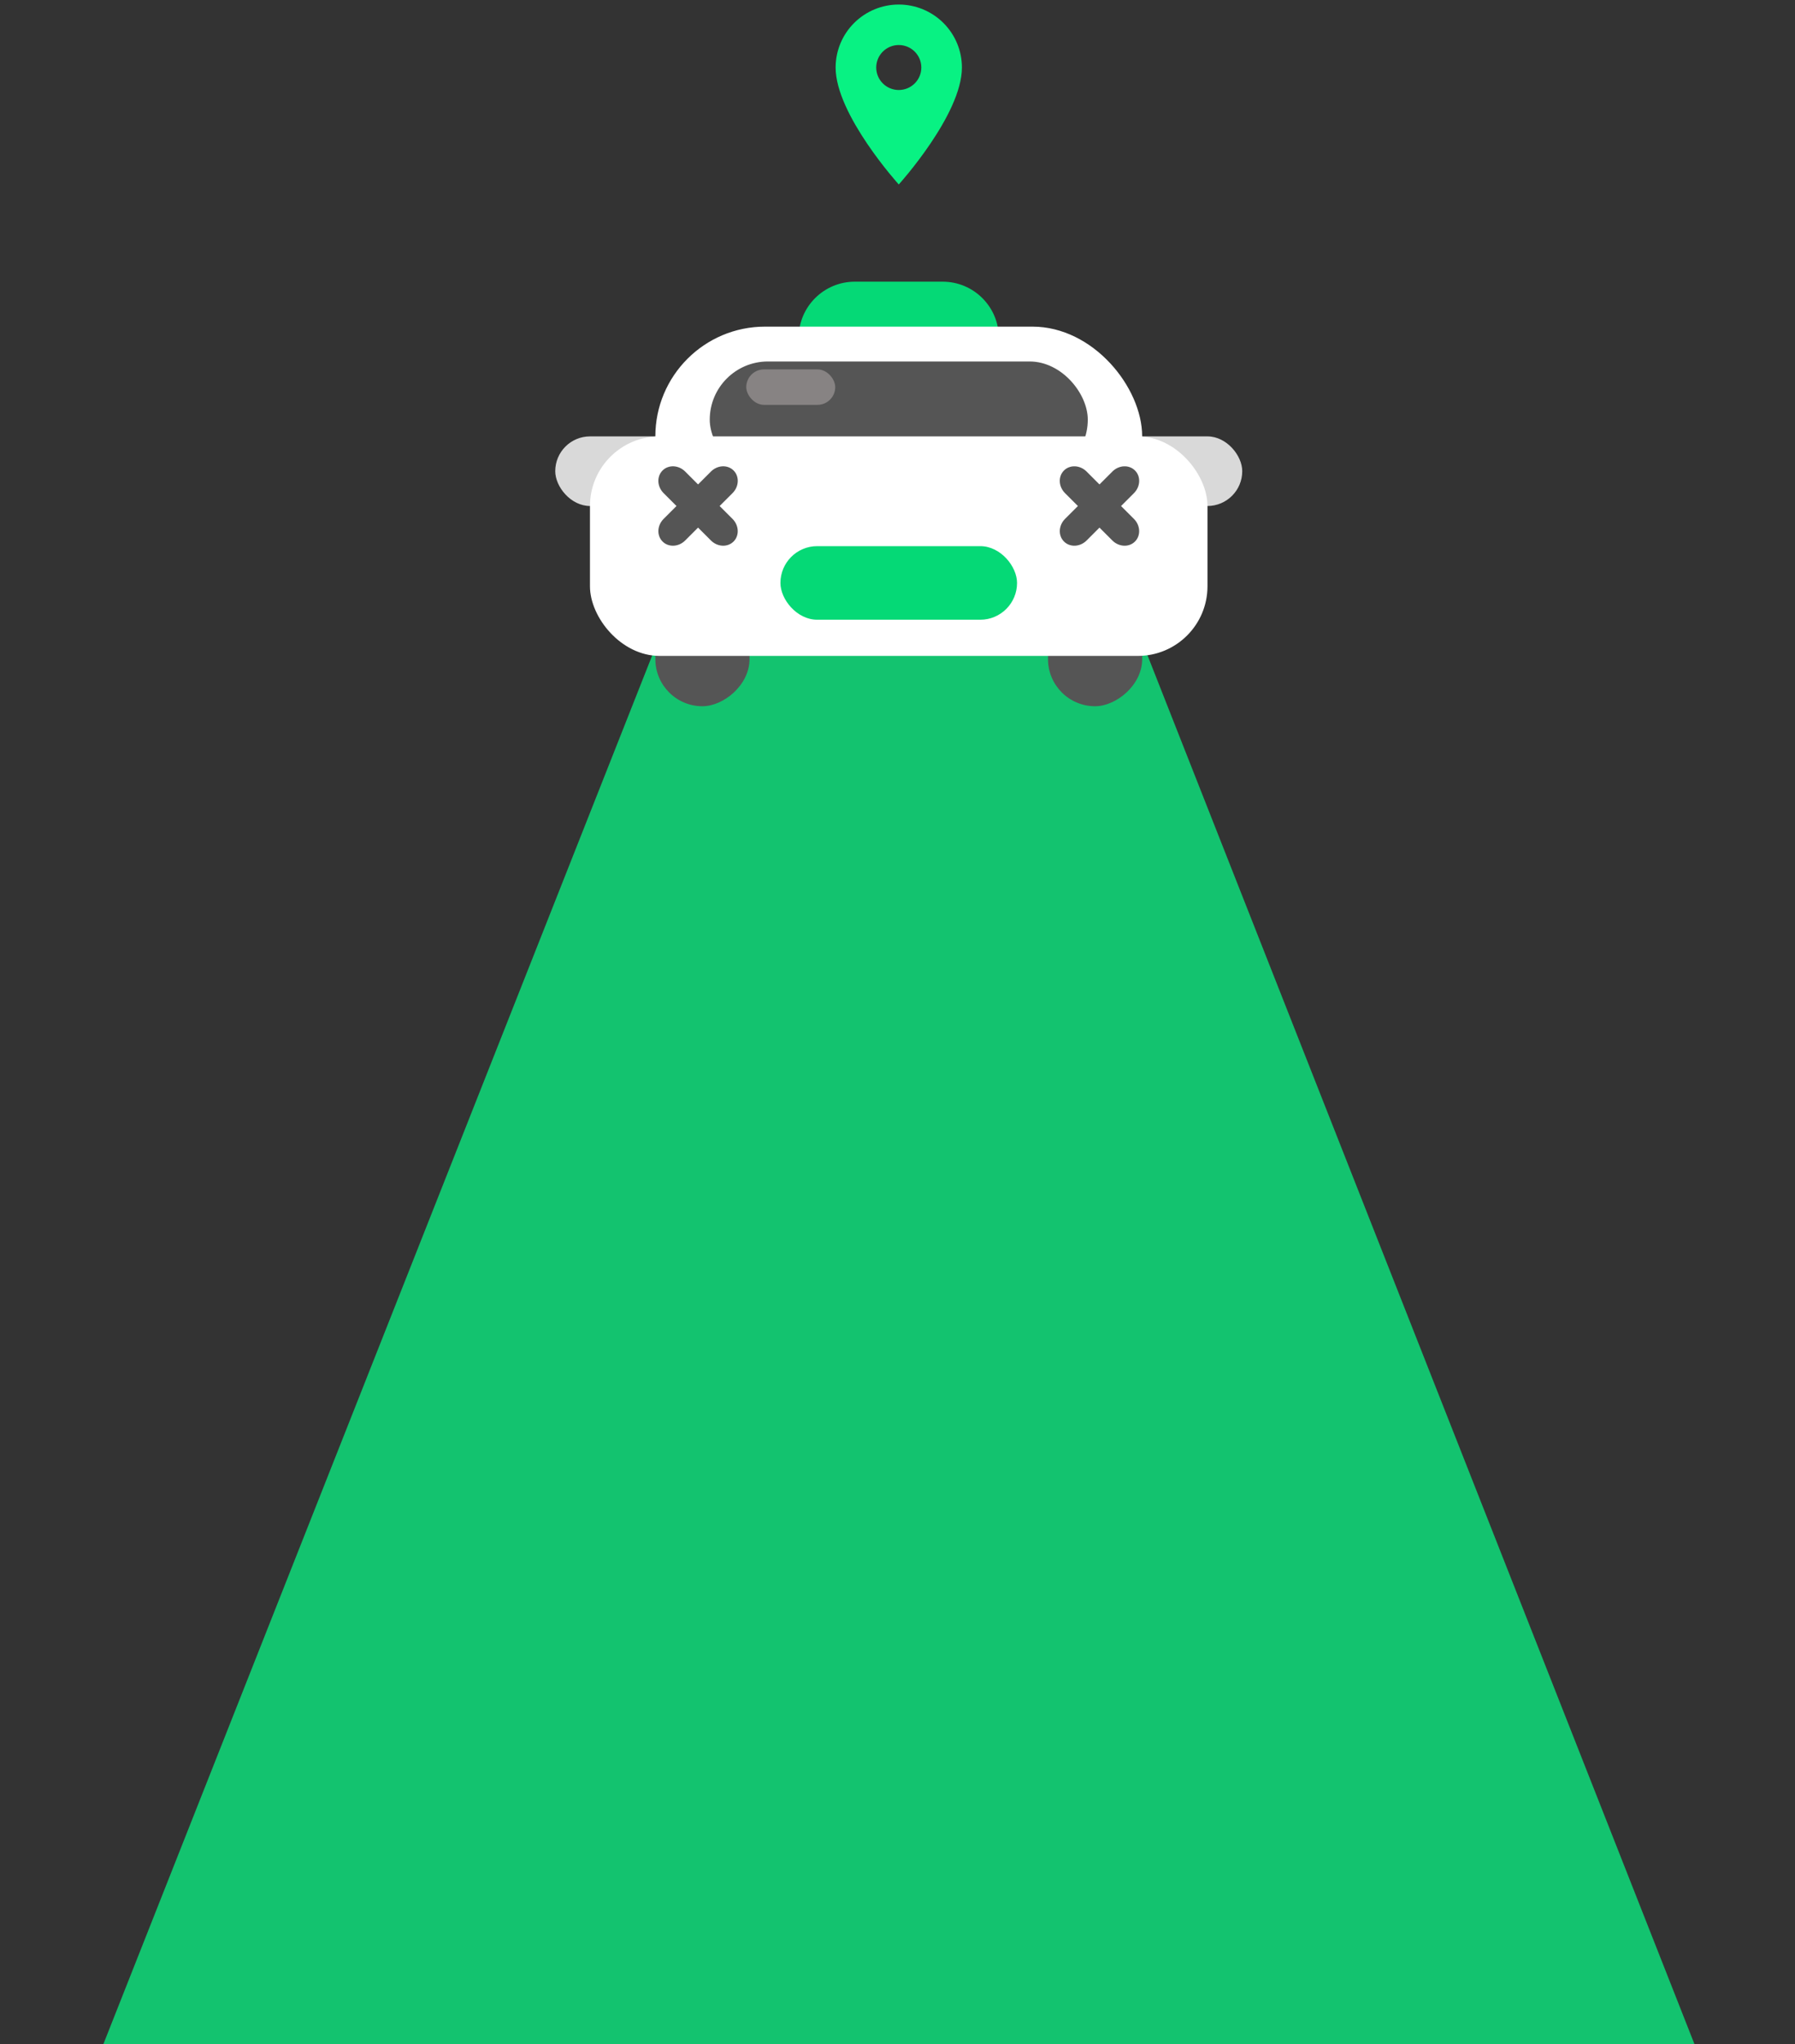 <svg width="361" height="411" viewBox="0 0 361 411" fill="none" xmlns="http://www.w3.org/2000/svg">
<rect x="0" y="0" width="361" height="411" fill="#333333" stroke="none"/>
<path opacity="0.75" d="M144 99.314H218L361 462.314H0.5L144 99.314Z" fill="#08F283"/>
<path d="M160.62 67.929C160.62 61.691 165.677 56.634 171.916 56.634H189.584C195.822 56.634 200.879 61.691 200.879 67.929H160.62Z" fill="#05D976"/>
<rect x="209.573" y="87.738" width="40.259" height="13.997" rx="6.999" fill="#D9D9D9"/>
<rect x="111.667" y="87.738" width="40.259" height="13.997" rx="6.999" fill="#D9D9D9"/>
<rect x="131.8" y="141.995" width="40.259" height="18.94" rx="9.47" transform="rotate(-90 131.8 141.995)" fill="#555555"/>
<rect x="210.769" y="141.995" width="40.259" height="18.94" rx="9.47" transform="rotate(-90 210.769 141.995)" fill="#555555"/>
<rect x="131.8" y="65.671" width="97.907" height="44.136" rx="22.068" fill="white"/>
<rect x="142.741" y="72.678" width="76.028" height="23.392" rx="11.696" fill="#555555"/>
<rect x="118.651" y="87.738" width="124.19" height="44.136" rx="14" fill="white"/>
<rect x="156.956" y="109.807" width="47.586" height="14.794" rx="7.397" fill="#05D976"/>
<rect x="150.085" y="74.27" width="17.89" height="7.129" rx="3.565" fill="#878383"/>
<path d="M214.188 99.147C212.873 97.833 212.779 95.796 213.978 94.597C215.176 93.399 217.214 93.493 218.528 94.807L228.05 104.33C229.365 105.644 229.459 107.681 228.26 108.88C227.062 110.078 225.025 109.984 223.71 108.67L214.188 99.147Z" fill="#555555"/>
<path d="M218.533 108.669C217.218 109.984 215.181 110.078 213.982 108.879C212.784 107.681 212.878 105.643 214.192 104.329L223.715 94.807C225.029 93.492 227.066 93.398 228.265 94.597C229.463 95.795 229.369 97.832 228.055 99.147L218.533 108.669Z" fill="#555555"/>
<path d="M133.457 99.146C132.143 97.832 132.049 95.794 133.247 94.596C134.446 93.397 136.483 93.491 137.798 94.806L147.32 104.328C148.634 105.643 148.728 107.68 147.53 108.879C146.331 110.077 144.294 109.983 142.98 108.669L133.457 99.146Z" fill="#555555"/>
<path d="M137.802 108.668C136.488 109.983 134.45 110.077 133.252 108.878C132.053 107.68 132.147 105.642 133.462 104.328L142.984 94.805C144.299 93.491 146.336 93.397 147.534 94.595C148.733 95.794 148.639 97.831 147.324 99.146L137.802 108.668Z" fill="#555555"/>
<path d="M180.756 18.096C179.553 18.096 178.399 17.62 177.549 16.772C176.698 15.924 176.22 14.773 176.22 13.574C176.22 12.375 176.698 11.225 177.549 10.377C178.399 9.528 179.553 9.052 180.756 9.052C181.959 9.052 183.113 9.528 183.963 10.377C184.814 11.225 185.292 12.375 185.292 13.574C185.292 14.168 185.175 14.756 184.947 15.305C184.719 15.853 184.385 16.352 183.963 16.772C183.542 17.192 183.042 17.525 182.492 17.752C181.941 17.979 181.352 18.096 180.756 18.096ZM180.756 0.912C177.388 0.912 174.157 2.246 171.776 4.621C169.394 6.995 168.056 10.216 168.056 13.574C168.056 23.07 180.756 37.089 180.756 37.089C180.756 37.089 193.456 23.07 193.456 13.574C193.456 10.216 192.118 6.995 189.737 4.621C187.355 2.246 184.124 0.912 180.756 0.912Z" fill="#08F283"/>
</svg>
